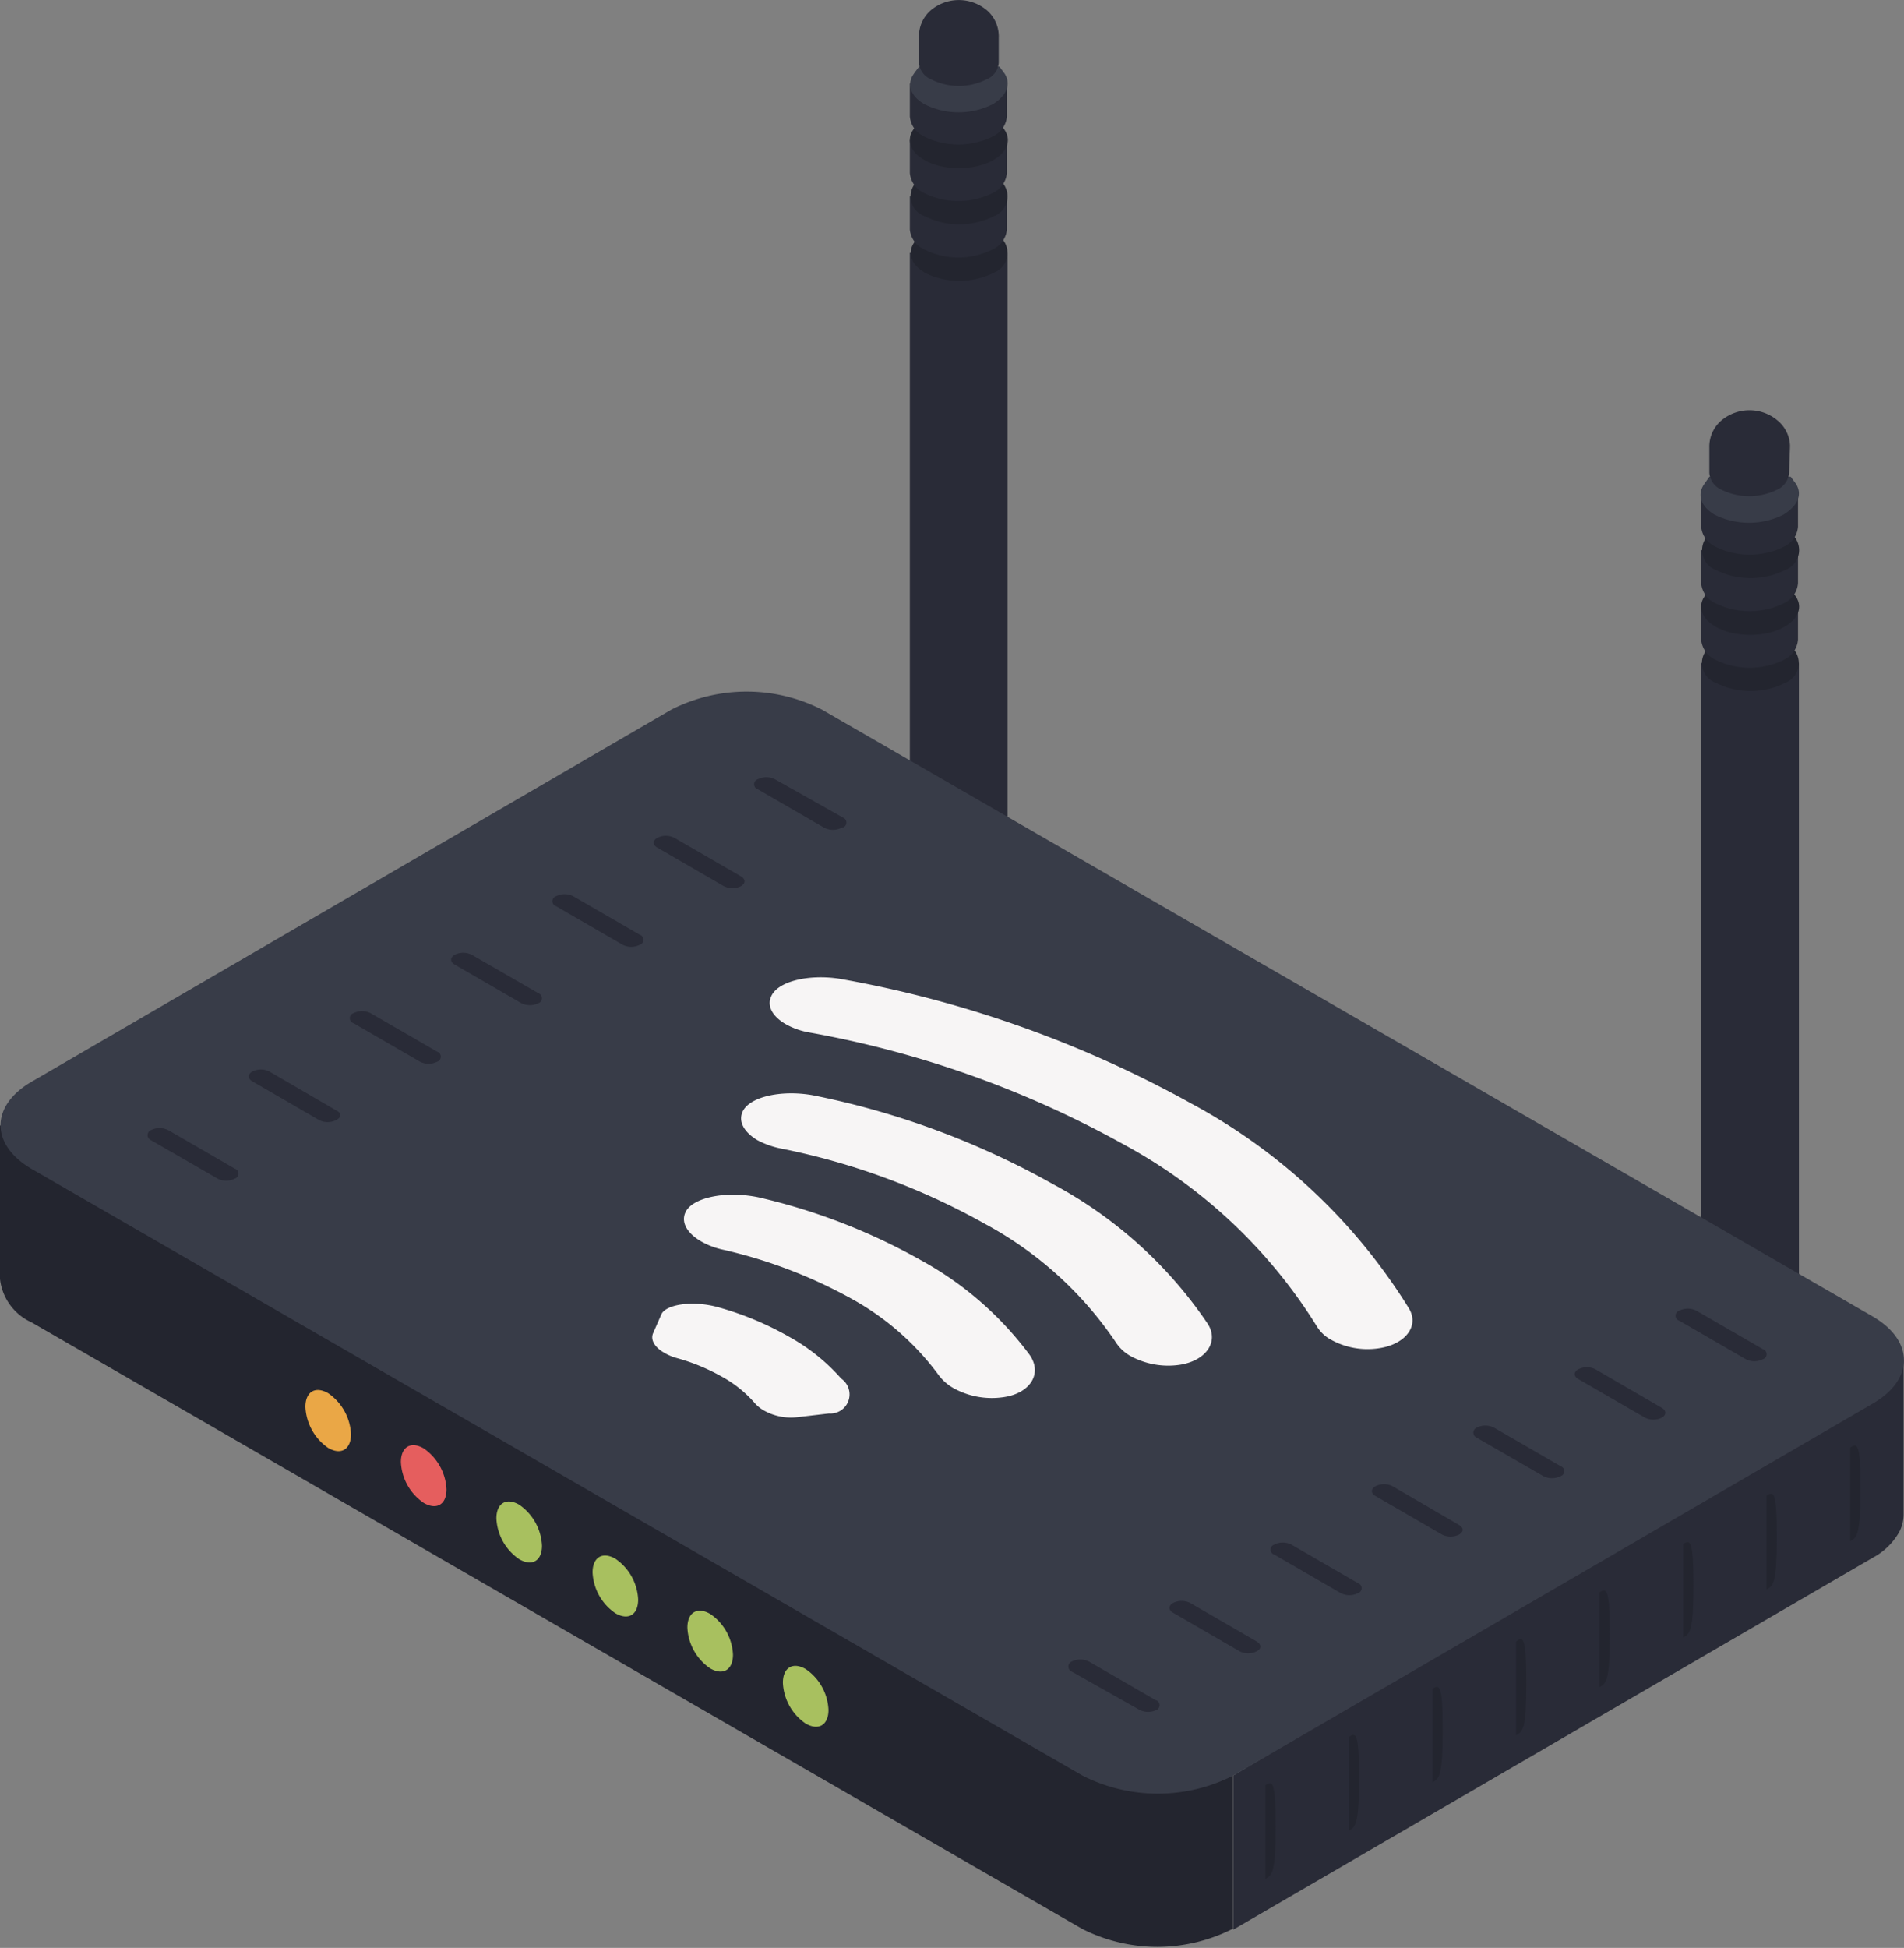 <svg xmlns="http://www.w3.org/2000/svg" viewBox="0 0 83.54 85.44"><rect x="0" y="0" width="83.54" height="85.44" fill="#808080" stroke="none"/><defs><style>.cls-1{fill:#292b37;}.cls-2{fill:#23252f;}.cls-3{fill:#383c48;}.cls-4{isolation:isolate;}.cls-5{fill:#f7f5f5;}.cls-6{fill:#eaa746;}.cls-7{fill:#e55e5e;}.cls-8{fill:#a8c05f;}</style></defs><title>Ресурс 1</title><g id="Слой_2" data-name="Слой 2"><g id="Layer_1" data-name="Layer 1"><rect class="cls-1" x="39.92" y="11.09" width="4.29" height="30.61"/><path class="cls-2" d="M43.59,10.22a3.33,3.33,0,0,0-3,0c-.84.48-.84,1.26,0,1.75a3.39,3.39,0,0,0,3,0A.93.93,0,0,0,43.59,10.22Z"/><path class="cls-1" d="M39.92,8.61v1.46a1.07,1.07,0,0,0,.63.87,3.33,3.33,0,0,0,3,0,1.07,1.07,0,0,0,.63-.87V8.61Z"/><path class="cls-2" d="M43.59,7.74a3.33,3.33,0,0,0-3,0,.92.92,0,0,0,0,1.75,3.39,3.39,0,0,0,3,0A.93.93,0,0,0,43.59,7.74Z"/><path class="cls-1" d="M39.92,6.14V7.59a1.08,1.08,0,0,0,.63.88,3.39,3.39,0,0,0,3,0,1.08,1.08,0,0,0,.63-.88V6.14Z"/><ellipse class="cls-2" cx="42.07" cy="6.14" rx="2.15" ry="1.24"/><path class="cls-1" d="M39.92,3.66V5.11a1.07,1.07,0,0,0,.63.88,3.39,3.39,0,0,0,3,0,1.07,1.07,0,0,0,.63-.88V3.66Z"/><path class="cls-3" d="M44.08,3.23h0v0l0,0-.23-.31H40.33l-.19.25-.1.15v0h0c-.24.43-.07.91.52,1.25a3.33,3.33,0,0,0,3,0C44.2,4.18,44.36,3.67,44.08,3.23Z"/><path class="cls-3" d="M43.31.86a2.71,2.71,0,0,0-2.48,0,.76.76,0,0,0,0,1.43,2.77,2.77,0,0,0,2.48,0A.76.76,0,0,0,43.31.86Z"/><path class="cls-1" d="M43.82,1.57A1.5,1.5,0,0,0,43.31.46a1.91,1.91,0,0,0-2.48,0,1.5,1.5,0,0,0-.51,1.11V2.76a.85.85,0,0,0,.51.71,2.71,2.71,0,0,0,2.48,0,.85.85,0,0,0,.51-.71Z"/><rect class="cls-1" x="74.64" y="29.08" width="4.29" height="30.61"/><path class="cls-2" d="M78.31,28.21a3.33,3.33,0,0,0-3,0,.92.92,0,0,0,0,1.75,3.39,3.39,0,0,0,3,0A.93.93,0,0,0,78.31,28.21Z"/><path class="cls-1" d="M74.64,26.61v1.45a1.08,1.08,0,0,0,.63.88,3.39,3.39,0,0,0,3,0,1.06,1.06,0,0,0,.62-.88V26.61Z"/><ellipse class="cls-2" cx="76.79" cy="26.61" rx="2.15" ry="1.24"/><path class="cls-1" d="M74.64,24.13v1.45a1.07,1.07,0,0,0,.63.88,3.39,3.39,0,0,0,3,0,1.05,1.05,0,0,0,.62-.88V24.13Z"/><path class="cls-2" d="M78.31,23.25a3.39,3.39,0,0,0-3,0,.93.93,0,0,0,0,1.76,3.39,3.39,0,0,0,3,0A.93.93,0,0,0,78.31,23.25Z"/><path class="cls-1" d="M74.64,21.65V23.1a1.07,1.07,0,0,0,.63.88,3.39,3.39,0,0,0,3,0,1.05,1.05,0,0,0,.62-.88V21.65Z"/><path class="cls-3" d="M78.8,21.22h0v0l0,0-.23-.31H75l-.18.26a1.3,1.3,0,0,0-.1.15h0c-.24.43-.07.92.52,1.26a3.39,3.39,0,0,0,3,0C78.92,22.17,79.08,21.66,78.8,21.22Z"/><path class="cls-3" d="M78,18.85a2.71,2.71,0,0,0-2.48,0,.76.76,0,0,0,0,1.43,2.77,2.77,0,0,0,2.48,0A.76.76,0,0,0,78,18.85Z"/><path class="cls-1" d="M78.54,19.56A1.5,1.5,0,0,0,78,18.45a1.91,1.91,0,0,0-2.48,0A1.5,1.5,0,0,0,75,19.56v1.19a.88.88,0,0,0,.51.72,2.77,2.77,0,0,0,2.48,0,.88.88,0,0,0,.51-.72Z"/><g class="cls-4"><path class="cls-1" d="M54.11,77.88l0,6.76L82.16,68.33a2.9,2.9,0,0,0,1.17-1.13,1.65,1.65,0,0,0,.19-.77l0-6.76C83.54,60.36,54.11,77.88,54.11,77.88Z"/><path class="cls-2" d="M0,49.34,0,56.1A2.37,2.37,0,0,0,1.38,58l46.09,26.6a7.29,7.29,0,0,0,6.62,0l0-6.76S0,50,0,49.34Z"/><path class="cls-3" d="M82.16,57.74c1.83,1.06,1.84,2.77,0,3.83L54.11,77.88a7.29,7.29,0,0,1-6.62,0L1.4,51.28c-1.83-1.06-1.84-2.78,0-3.84L29.45,31.13a7.29,7.29,0,0,1,6.62,0Z"/><path class="cls-5" d="M52.28,48.41a25.32,25.32,0,0,1,9.55,9c.45.78-.2,1.57-1.34,1.73a3.31,3.31,0,0,1-2.08-.37,1.64,1.64,0,0,1-.63-.59,22.66,22.66,0,0,0-8.51-8,44.52,44.52,0,0,0-13.8-4.9,3.22,3.22,0,0,1-1-.36c-.55-.32-.83-.77-.64-1.2.27-.67,1.63-1,3-.79A49.62,49.62,0,0,1,52.28,48.41Z"/><path class="cls-5" d="M46.2,51.94A19,19,0,0,1,53,58.08c.5.81-.13,1.63-1.27,1.79a3.46,3.46,0,0,1-2.11-.38,1.82,1.82,0,0,1-.64-.58,16.15,16.15,0,0,0-5.75-5.22,30.5,30.5,0,0,0-9-3.32,3.78,3.78,0,0,1-1-.36c-.55-.33-.84-.78-.66-1.22.27-.67,1.68-1,3.09-.75A35.85,35.85,0,0,1,46.2,51.94Z"/><path class="cls-5" d="M40.43,55.29a14.79,14.79,0,0,1,4.74,4.13c.6.85,0,1.72-1.18,1.87a3.47,3.47,0,0,1-2.15-.4,2.11,2.11,0,0,1-.63-.54A11.82,11.82,0,0,0,37.42,57a21.43,21.43,0,0,0-5.72-2.19,3.35,3.35,0,0,1-.94-.36c-.57-.33-.88-.79-.7-1.24.26-.67,1.75-1,3.23-.69A26.74,26.74,0,0,1,40.43,55.29Z"/><path class="cls-5" d="M34.65,58.65a8.55,8.55,0,0,1,2.26,1.82A.84.84,0,0,1,36.37,62L35,62.16a2.42,2.42,0,0,1-1.48-.29,1.57,1.57,0,0,1-.39-.31,5.22,5.22,0,0,0-1.43-1.16,8.72,8.72,0,0,0-2-.83,2.27,2.27,0,0,1-.55-.23c-.39-.22-.62-.54-.5-.85l.36-.82c.16-.44,1.36-.66,2.54-.32A13.56,13.56,0,0,1,34.65,58.65Z"/><path class="cls-1" d="M50.7,74.57l-2.92-1.69a.85.85,0,0,0-.76,0,.24.24,0,0,0,0,.44L50,75a.83.83,0,0,0,.75,0A.23.23,0,0,0,50.7,74.57Z"/><path class="cls-1" d="M55.14,72l-2.92-1.69a.83.83,0,0,0-.75,0c-.21.12-.21.31,0,.43l2.92,1.69a.83.83,0,0,0,.75,0C55.35,72.32,55.35,72.13,55.14,72Z"/><path class="cls-1" d="M59.58,69.44l-2.92-1.69a.83.83,0,0,0-.75,0,.23.23,0,0,0,0,.44l2.92,1.69a.83.83,0,0,0,.75,0A.23.23,0,0,0,59.58,69.44Z"/><path class="cls-1" d="M64,66.88,61.1,65.19a.83.83,0,0,0-.75,0c-.21.12-.21.31,0,.43l2.92,1.69a.83.83,0,0,0,.75,0C64.23,67.19,64.23,67,64,66.88Z"/><path class="cls-1" d="M68.47,64.31l-2.92-1.69a.85.85,0,0,0-.76,0,.24.24,0,0,0,0,.44l2.93,1.69a.83.83,0,0,0,.75,0A.23.23,0,0,0,68.47,64.31Z"/><path class="cls-1" d="M72.91,61.75,70,60.06a.83.83,0,0,0-.75,0c-.21.12-.21.31,0,.43l2.92,1.69a.83.83,0,0,0,.75,0C73.12,62.06,73.12,61.87,72.91,61.75Z"/><path class="cls-1" d="M77.35,59.18l-2.92-1.69a.83.83,0,0,0-.75,0,.23.23,0,0,0,0,.44l2.92,1.69a.83.83,0,0,0,.75,0A.23.23,0,0,0,77.35,59.18Z"/><path class="cls-1" d="M10.3,51.26,7.38,49.57a.85.85,0,0,0-.76,0,.24.24,0,0,0,0,.44L9.55,51.7a.83.83,0,0,0,.75,0A.23.23,0,0,0,10.3,51.26Z"/><path class="cls-1" d="M14.74,48.7,11.82,47a.83.83,0,0,0-.75,0c-.21.12-.21.31,0,.43L14,49.13a.83.83,0,0,0,.75,0C15,49,15,48.82,14.74,48.7Z"/><path class="cls-1" d="M19.18,46.13l-2.92-1.69a.83.83,0,0,0-.75,0,.23.23,0,0,0,0,.44l2.92,1.69a.83.83,0,0,0,.75,0A.23.23,0,0,0,19.18,46.13Z"/><path class="cls-1" d="M23.63,43.57,20.7,41.88a.83.83,0,0,0-.75,0c-.21.12-.21.31,0,.43L22.87,44a.85.85,0,0,0,.76,0A.23.23,0,0,0,23.63,43.57Z"/><path class="cls-1" d="M28.07,41l-2.92-1.69a.83.83,0,0,0-.75,0,.23.23,0,0,0,0,.44l2.92,1.69a.83.83,0,0,0,.75,0A.23.23,0,0,0,28.07,41Z"/><path class="cls-1" d="M32.51,38.44l-2.92-1.69a.83.83,0,0,0-.75,0c-.21.12-.21.31,0,.43l2.92,1.69a.83.83,0,0,0,.75,0C32.72,38.75,32.72,38.56,32.51,38.44Z"/><path class="cls-1" d="M37,35.87,34,34.18a.83.83,0,0,0-.75,0,.23.23,0,0,0,0,.44l2.92,1.69a.83.83,0,0,0,.75,0A.23.23,0,0,0,37,35.87Z"/><path class="cls-6" d="M14.4,61.11c-.57-.33-1-.06-1,.6a2.31,2.31,0,0,0,1,1.8c.57.33,1,.06,1-.6A2.31,2.31,0,0,0,14.4,61.11Z"/><path class="cls-7" d="M18.59,63.53c-.57-.33-1-.06-1,.6a2.29,2.29,0,0,0,1,1.79c.57.33,1,.07,1-.59A2.31,2.31,0,0,0,18.59,63.53Z"/><path class="cls-8" d="M22.78,66c-.57-.33-1-.06-1,.6a2.29,2.29,0,0,0,1,1.79c.57.33,1,.07,1-.59A2.31,2.31,0,0,0,22.78,66Z"/><path class="cls-8" d="M27,68.37c-.57-.33-1-.06-1,.6a2.29,2.29,0,0,0,1,1.79c.57.33,1,.07,1-.6A2.29,2.29,0,0,0,27,68.37Z"/><path class="cls-8" d="M31.16,70.79c-.57-.33-1-.06-1,.6a2.29,2.29,0,0,0,1,1.79c.57.33,1,.06,1-.6A2.28,2.28,0,0,0,31.16,70.79Z"/><path class="cls-8" d="M35.35,73.21c-.57-.33-1-.06-1,.6a2.29,2.29,0,0,0,1,1.79c.57.33,1,.06,1-.6A2.28,2.28,0,0,0,35.35,73.21Z"/><path class="cls-2" d="M55.52,78.3v4.12c.3-.18.45-.26.45-2.32S55.82,78.13,55.52,78.3Z"/><path class="cls-2" d="M59.18,76.19V80.3c.3-.17.45-.26.45-2.32S59.48,76,59.18,76.19Z"/><path class="cls-2" d="M62.85,74.07v4.11c.3-.17.45-.26.45-2.31S63.15,73.9,62.85,74.07Z"/><path class="cls-2" d="M66.52,72v4.12c.3-.18.45-.26.45-2.32S66.82,71.78,66.52,72Z"/><path class="cls-2" d="M70.18,69.84V74c.3-.17.45-.26.45-2.32S70.48,69.66,70.18,69.84Z"/><path class="cls-2" d="M73.85,67.72v4.11c.3-.17.45-.26.45-2.31S74.15,67.55,73.85,67.72Z"/><path class="cls-2" d="M77.51,65.6v4.12c.3-.18.45-.26.45-2.32S77.81,65.43,77.51,65.6Z"/><path class="cls-2" d="M81.18,63.49V67.6c.3-.17.45-.26.45-2.32S81.48,63.31,81.18,63.49Z"/></g></g></g></svg>